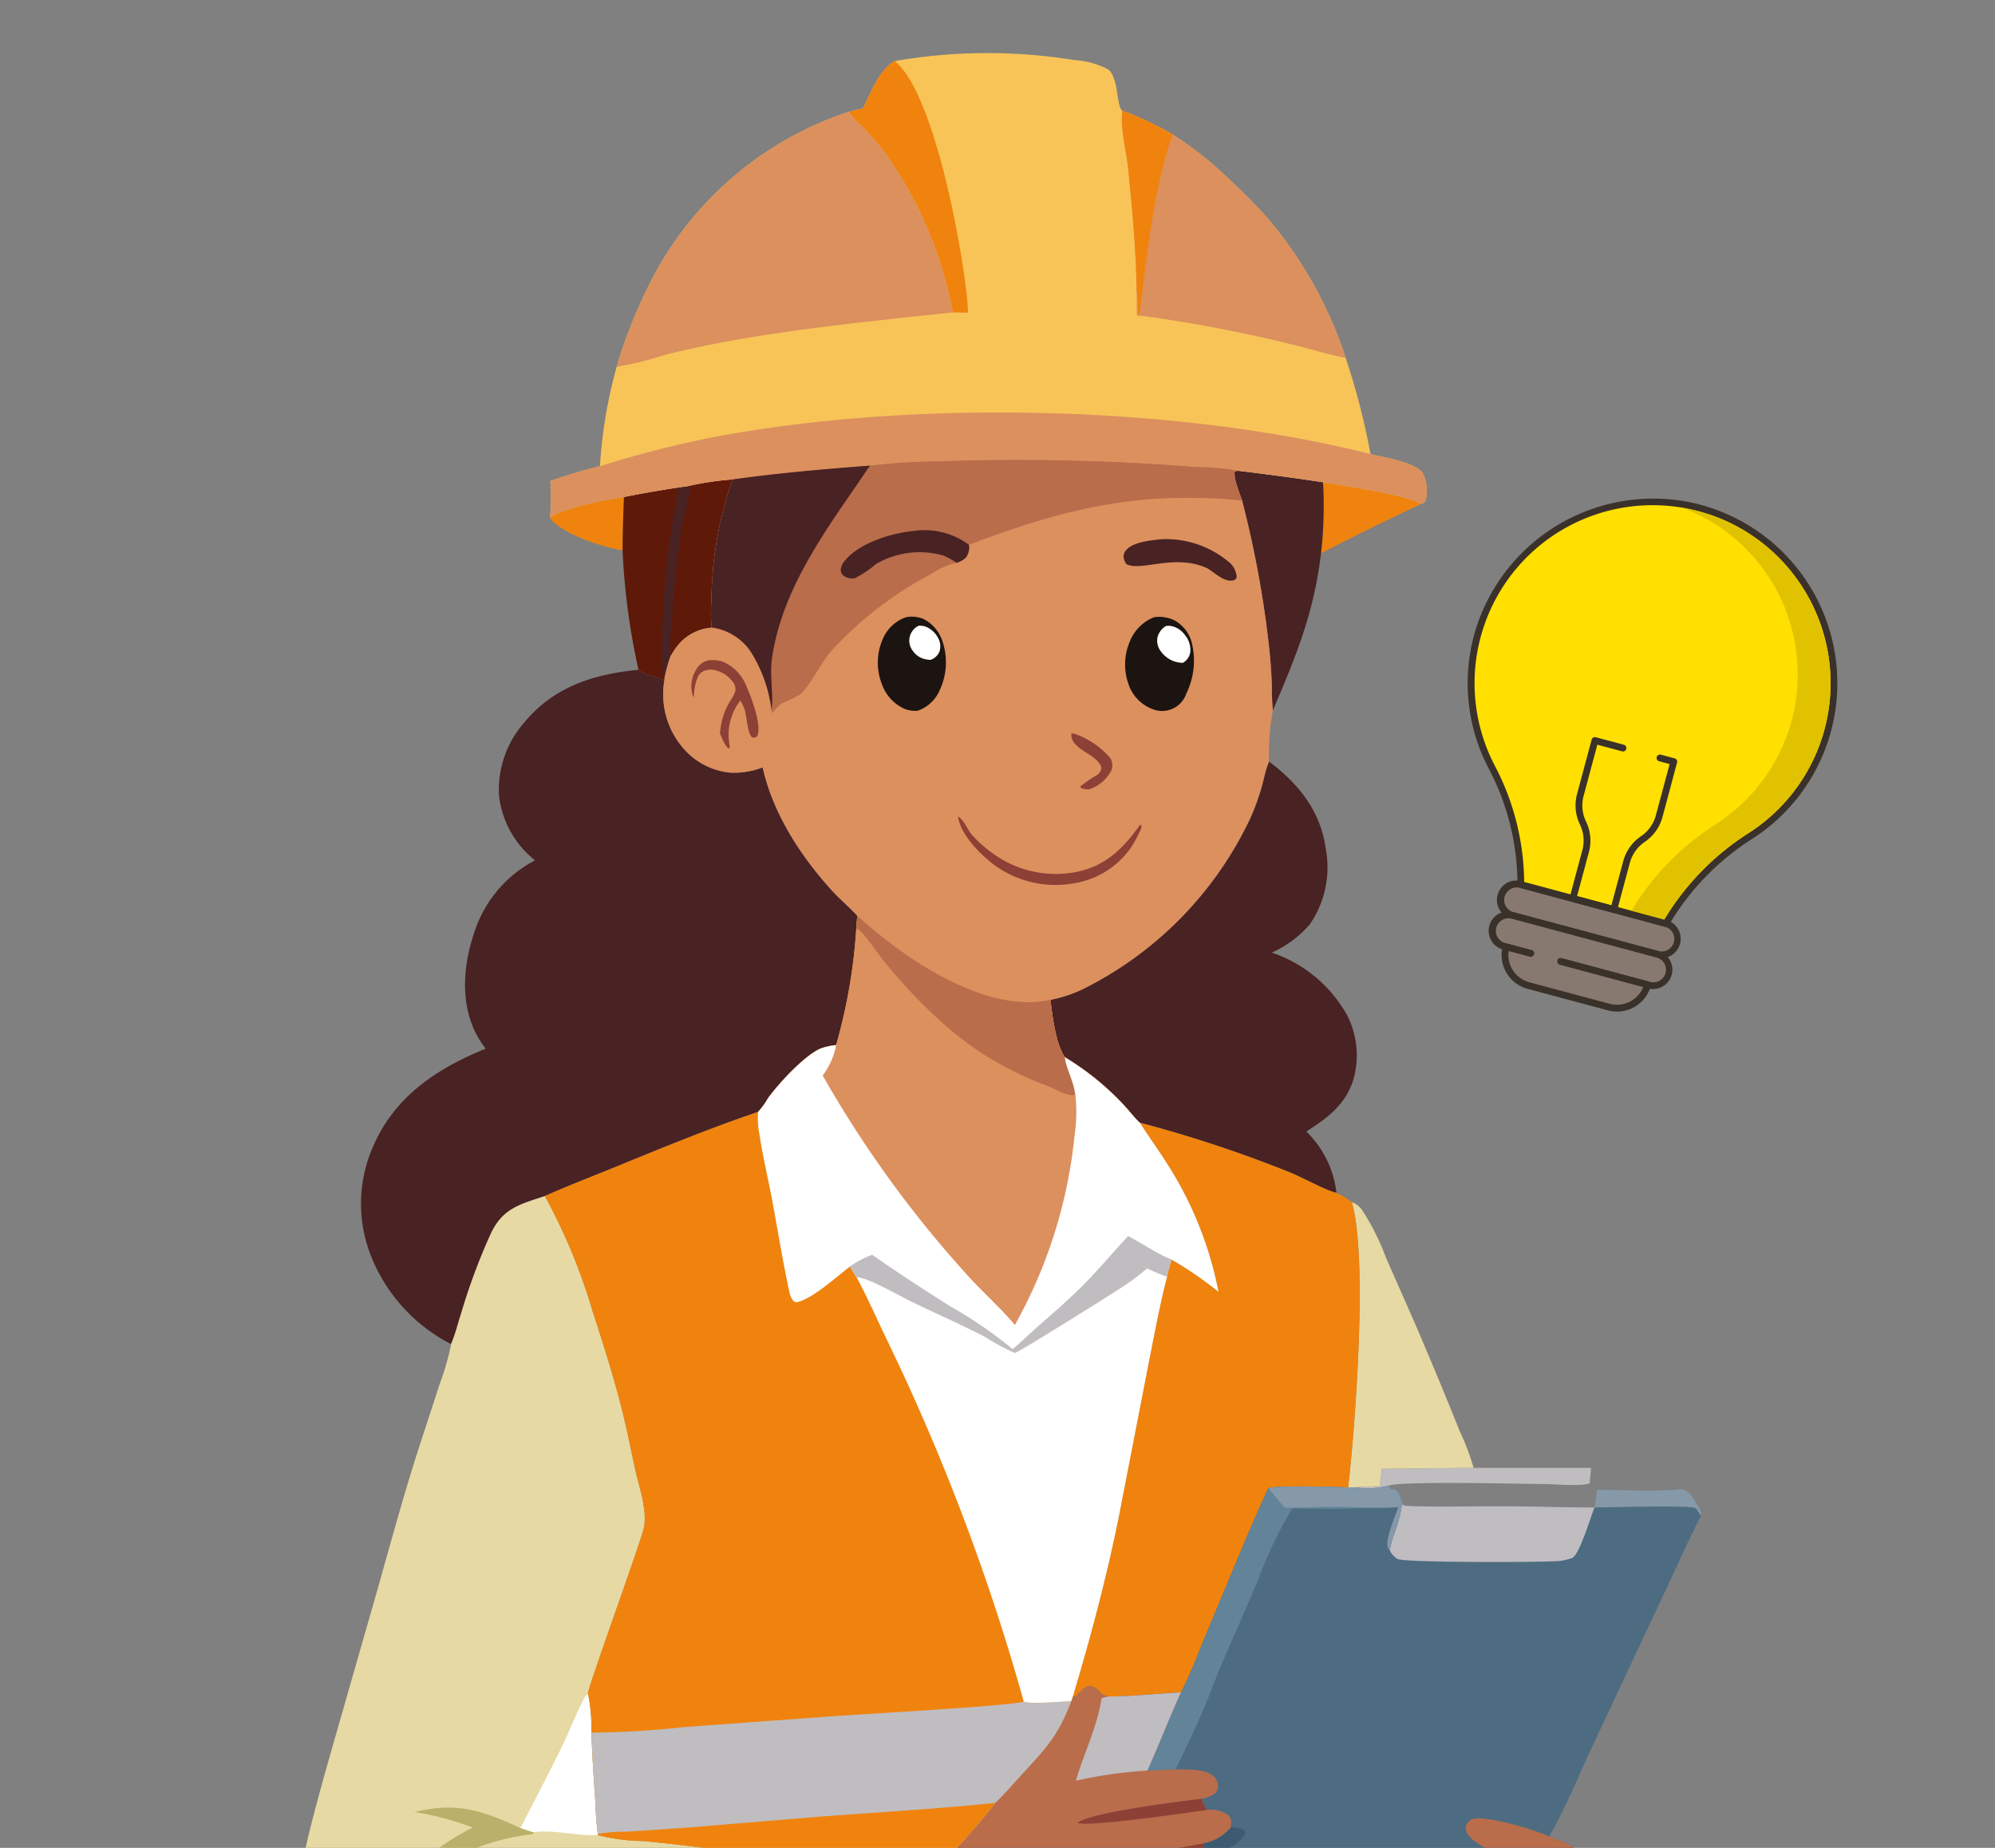 <svg xmlns="http://www.w3.org/2000/svg" xmlns:xlink="http://www.w3.org/1999/xlink" width="190" height="176" viewBox="0 0 190 176">
  <rect x="0" y="0" width="190" height="176" fill="#808080" stroke="none"/>
  <defs>
    <clipPath id="clip-path">
      <rect id="Rectángulo_423348" data-name="Rectángulo 423348" width="190" height="176" transform="translate(180 701)" fill="#fff" stroke="#707070" stroke-width="1"/>
    </clipPath>
    <linearGradient id="linear-gradient" x1="-11.317" y1="-44.93" x2="-11.368" y2="-44.599" gradientUnits="objectBoundingBox">
      <stop offset="0" stop-color="#823126"/>
      <stop offset="1" stop-color="#703c3c"/>
    </linearGradient>
  </defs>
  <g id="Grupo_1231814" data-name="Grupo 1231814" transform="translate(-181 -5509)">
    <g id="Enmascarar_grupo_1211486" data-name="Enmascarar grupo 1211486" transform="translate(1 4808)" clip-path="url(#clip-path)">
      <g id="Grupo_1231435" data-name="Grupo 1231435" transform="translate(3459.638 -2714.445)">
        <path id="Trazado_1174973" data-name="Trazado 1174973" d="M3639.448,3231.18c.711.188,1.13.977,1.488,1.6a1.436,1.436,0,0,1,.3.938.906.906,0,0,1-.2-.25,2.64,2.64,0,0,0-.225-.355.724.724,0,0,0-.184-.143c-.811-.243-8.2-.039-9.544-.038a11.332,11.332,0,0,0,.221-1.686C3633.767,3231.248,3637.079,3231.445,3639.448,3231.18Z" transform="translate(-6758.87 326.101)" fill="#8599a9"/>
        <path id="Trazado_1174974" data-name="Trazado 1174974" d="M1666.87,1367.362c1.339-.981,5.324-1.7,7.049-1.981q-.11,2.536-.134,5.075-.273-.042-.545-.095C1671.578,1370.043,1667.857,1368.813,1666.87,1367.362Z" transform="translate(-4894.133 2097.403)" fill="#f0830d"/>
        <path id="Trazado_1174975" data-name="Trazado 1174975" d="M3193.21,3191.073l11.19,0c-.048.489-.1.978-.136,1.467-.845.319-3.164.091-4.123.081-1.941-.021-14.341-.313-15.042.164a8.135,8.135,0,0,1-3.124.163,16.712,16.712,0,0,1,2.329-.1c.015-.56.1-1.119.162-1.676Z" transform="translate(-6332.503 364.181)" fill="#c0bdc1"/>
        <path id="Trazado_1174976" data-name="Trazado 1174976" d="M3117.066,1337.61c2.133.391,7.679,1.118,9.348,2.067q-4.817,2.253-9.537,4.7A40.341,40.341,0,0,0,3117.066,1337.61Z" transform="translate(-6270.702 2123.768)" fill="#f0830d"/>
        <path id="Trazado_1174977" data-name="Trazado 1174977" d="M2954.94,1318.829c-.221-.68-.862-2.132-.693-2.783l.28-.054q4.068.485,8.119,1.095a40.363,40.363,0,0,1-.189,6.771c-.679,5.678-2.359,9.749-4.587,14.956a21.776,21.776,0,0,1-.1-2.455q-.065-1.827-.269-3.644-.391-3.513-1.033-6.989T2954.94,1318.829Z" transform="translate(-6116.283 2144.291)" fill="#492223"/>
        <path id="Trazado_1174978" data-name="Trazado 1174978" d="M1809.591,1333.072a28.214,28.214,0,0,1,4.273-.642,35.9,35.9,0,0,0-2,11.628,11.925,11.925,0,0,0,.029,2.467,4.607,4.607,0,0,0-3.294,1.753c-.233.3-.427.627-.63.944a14.067,14.067,0,0,0-.572,2.077l-.028.305c-.787-.481-1.675-.441-2.459-1.049a65.4,65.4,0,0,1-1.517-11.381q.024-2.539.135-5.075,2.56-.508,5.14-.9Z" transform="translate(-5023.739 2128.685)" fill="#5f1908"/>
        <path id="Trazado_1174979" data-name="Trazado 1174979" d="M1878.63,1345.237l.927-.126c.131.1.223.11.233.29.028.536-.616,2.757-.743,3.516-.479,2.863-.754,5.72-.962,8.613a27.289,27.289,0,0,0-.153,3.732,14.09,14.09,0,0,0-.572,2.077c-.634-.9.017-9.166.195-10.709C1877.837,1350.174,1878.254,1347.68,1878.63,1345.237Z" transform="translate(-5093.705 2116.646)" fill="#492223"/>
        <path id="Trazado_1174980" data-name="Trazado 1174980" d="M1894.914,1333.072a28.214,28.214,0,0,1,4.273-.642,35.894,35.894,0,0,0-2,11.628,11.891,11.891,0,0,0,.029,2.467,4.608,4.608,0,0,0-3.295,1.753c-.233.3-.427.627-.63.944a27.29,27.29,0,0,1,.153-3.732c.208-2.893.482-5.75.962-8.613.127-.758.772-2.98.743-3.516C1895.137,1333.182,1895.045,1333.173,1894.914,1333.072Z" transform="translate(-5109.062 2128.685)" fill="#5f1908"/>
        <path id="Trazado_1174981" data-name="Trazado 1174981" d="M3168.243,2691.39a2.062,2.062,0,0,1,.967.743,22.323,22.323,0,0,1,2.3,4.592l2.584,5.85q2.284,5.291,4.427,10.641a22.751,22.751,0,0,1,1.318,3.483l-8.744.094c-.065.557-.147,1.115-.163,1.676a16.819,16.819,0,0,0-2.328.1h-.713C3168.572,2712.689,3169.785,2696.726,3168.243,2691.39Z" transform="translate(-6319.136 838.552)" fill="#e7d9a3"/>
        <path id="Trazado_1174982" data-name="Trazado 1174982" d="M1806.248,4160.015q2.776-.175,5.542-.471c1-.116,2.037-.384,3.034-.409l.115.242c.214,2.13.275,4.335.615,6.445-.933,2.336-2.076,4.587-3.042,6.913a19.152,19.152,0,0,0-4.006-.111l-5.768.024q-8.475.1-16.951.041c-2.728,0-5.469.1-8.194-.01.016-2.523-.125-5.064-.241-7.585a2.2,2.2,0,0,1,.1-.784,53.966,53.966,0,0,1,5.688-.5c4.009-.347,8.048-.71,12.025-1.33l.343.063c.1.155.194.308.3.458a2.36,2.36,0,0,0,.336,0,27.678,27.678,0,0,0,3.42-.4c.066-.031.1-.106.149-.159a2.16,2.16,0,0,1,.1-.814l.241-.092a41.77,41.77,0,0,0,6.145-.493A2.12,2.12,0,0,0,1806.248,4160.015Z" transform="translate(-4999.021 -554.856)" fill="#f0830d"/>
        <path id="Trazado_1174983" data-name="Trazado 1174983" d="M2607.96,1885.493a12.745,12.745,0,0,0,3-.98,34.683,34.683,0,0,0,16.006-16.254,21.8,21.8,0,0,0,1.129-3.107c.2-.71.341-1.474.609-2.161l.079-.2c2.907,2.214,4.944,4.763,5.429,8.473a9.523,9.523,0,0,1-1.571,7.071,10.362,10.362,0,0,1-3.6,2.661,12.907,12.907,0,0,1,7.2,6.006,8.4,8.4,0,0,1,.519,6.269c-.8,2.3-2.456,3.494-4.422,4.763a9.684,9.684,0,0,1,2.866,5.841c-.946-.187-3.42-1.561-4.563-2a121.264,121.264,0,0,0-14.156-4.678c-.557-.5-1.053-1.193-1.582-1.74a26.3,26.3,0,0,0-5.553-4.493C2608.455,1889.7,2608.159,1887.037,2607.96,1885.493Z" transform="translate(-5787.561 1625.183)" fill="#492223"/>
        <path id="Trazado_1174984" data-name="Trazado 1174984" d="M2656.591,2542.07a121.279,121.279,0,0,1,14.156,4.678c1.144.442,3.617,1.817,4.563,2a7.694,7.694,0,0,1,1.468.881c1.542,5.336.329,21.3-.349,27.179-1.052-.041-7.066-.236-7.615.1-2.062,4.488-3.9,9.112-5.825,13.663-.8,1.9-1.523,3.944-2.489,5.762-2.218.1-4.415.366-6.638.383-1.335.032-.958-.909-2.053-.96-.358-.016-.528.176-.765.408l-.6.585-.231-.037c1.683-5.621,3.226-11.407,4.382-17.159l2.862-14.733c.537-2.7,1.036-5.421,1.728-8.091a15.426,15.426,0,0,1,.429-1.634,36.087,36.087,0,0,1,4.468,3.07,34.884,34.884,0,0,0-4.869-12.165C2658.37,2544.669,2657.438,2543.4,2656.591,2542.07Z" transform="translate(-5827.671 980.31)" fill="#f0830d"/>
        <path id="Trazado_1174985" data-name="Trazado 1174985" d="M1337.969,1690.31c.784.608,1.672.568,2.459,1.049a7.822,7.822,0,0,0,1.669,6.241,6.755,6.755,0,0,0,4.615,2.5,7.714,7.714,0,0,0,3.09-.5c.969,4.389,3.641,8.494,6.649,11.785.748.818,1.617,1.526,2.355,2.342l-.085,1.191a52.089,52.089,0,0,1-1.922,11.131,6.446,6.446,0,0,0-1.5.339c-1.536.676-3.98,3.328-4.98,4.718a7.442,7.442,0,0,1-.949,1.307c-4.472,1.517-8.838,3.3-13.206,5.092-2.367.971-4.77,1.885-7.107,2.926-2.294.779-3.935,1.114-5.1,3.477a57.8,57.8,0,0,0-2.848,7.614c-.319.976-.578,2.074-.99,3.01a16.05,16.05,0,0,1-7.538-8.189,13.456,13.456,0,0,1,.1-10.592c2.05-4.788,6.059-7.455,10.734-9.352a10.178,10.178,0,0,1-.9-1.407c-1.489-2.885-1.253-6.375-.27-9.382a11.848,11.848,0,0,1,5.872-7.152,9.216,9.216,0,0,1-3.429-6.154,9.741,9.741,0,0,1,2.441-7.015C1329.95,1691.906,1333.726,1690.718,1337.969,1690.31Z" transform="translate(-4556.802 1788.931)" fill="#492223"/>
        <path id="Trazado_1174986" data-name="Trazado 1174986" d="M1200.318,2694.133c.412-.937.671-2.034.99-3.01a57.84,57.84,0,0,1,2.848-7.615c1.162-2.363,2.8-2.7,5.1-3.477a55.185,55.185,0,0,1,4.531,10.912c.99,3.043,1.979,6.149,2.769,9.251.491,1.929.876,3.893,1.3,5.839.374,1.715,1.242,4.075.788,5.78s-5.346,15.24-5.289,15.609l.018.03a16.838,16.838,0,0,1,.316,3.679q.134,3.35.392,6.692a25.4,25.4,0,0,0,.226,2.969l0,.1a18.317,18.317,0,0,0,4.365.565c3.188.323,6.37.72,9.554,1.083a34.618,34.618,0,0,1,5.2.673,34.159,34.159,0,0,0,3.8.439l-.012,1.452a50.664,50.664,0,0,1,6.1.063l.055.169c.071,2.359.284,4.7.5,7.047.106,1.129.149,2.328.361,3.438a2.126,2.126,0,0,1-.058,1.037,41.947,41.947,0,0,1-6.145.492l-.241.091a2.16,2.16,0,0,0-.1.815c-.05.053-.084.128-.15.16a27.874,27.874,0,0,1-3.42.4,2.364,2.364,0,0,1-.336,0c-.1-.151-.2-.3-.3-.459l-.343-.063c-3.976.62-8.016.984-12.025,1.33a54.157,54.157,0,0,0-5.687.5,2.206,2.206,0,0,0-.1.784c-.035-.233-.08-.464-.124-.7a15.093,15.093,0,0,0-3.253.107c-5.589.319-11.508.6-17.046-.3-2.936-.48-5.939-1.731-7.714-4.225q-.221-.317-.417-.647t-.367-.676q-.171-.346-.315-.7t-.261-.724q-.117-.367-.207-.741t-.15-.755q-.061-.38-.093-.764t-.035-.769c0-4.566,1.965-11.38,3.205-15.862l3.792-13.249c1.578-5.4,3-10.87,4.7-16.231l2.2-6.753a23.769,23.769,0,0,0,1.055-3.635C1200.306,2694.228,1200.311,2694.18,1200.318,2694.133Z" transform="translate(-4437.001 849.336)" fill="#e7d9a3"/>
        <path id="Trazado_1174987" data-name="Trazado 1174987" d="M1362.087,3830.479c4.052-.985,6.436-.163,10.1,1.519.416.135.832.286,1.252.4-.026.168-.111.176-.253.2a22.666,22.666,0,0,0-4.526,1.05,24.13,24.13,0,0,0-9.238,6.419c1.956-4.029,4.3-6.062,8.208-8.115A27.062,27.062,0,0,0,1362.087,3830.479Z" transform="translate(-4602.258 -242.442)" fill="#b9b16b"/>
        <path id="Trazado_1174988" data-name="Trazado 1174988" d="M1611.47,3629.112c1.319-2.592,2.689-5.151,3.957-7.771.714-1.474,1.3-3.015,2.048-4.471a1.222,1.222,0,0,1,.434-.526,16.833,16.833,0,0,1,.316,3.679q.133,3.351.392,6.693a25.46,25.46,0,0,0,.226,2.968l0,.1c-2.017.112-4.107-.539-6.125-.27C1612.3,3629.4,1611.886,3629.247,1611.47,3629.112Z" transform="translate(-4841.54 -39.556)" fill="#fff"/>
        <path id="Trazado_1174989" data-name="Trazado 1174989" d="M2129.294,3927.571a34.439,34.439,0,0,0,3.8.438l-.012,1.452c-.044,3.136.191,6.19.393,9.315a11.18,11.18,0,0,0,.233,2.859l.188.073-.241.091a2.152,2.152,0,0,0-.1.814c-.05.054-.084.129-.15.161a27.891,27.891,0,0,1-3.42.4,2.371,2.371,0,0,1-.336,0c-.1-.151-.2-.3-.3-.458l-.343-.063c.14-.029.276-.067.414-.1a20.63,20.63,0,0,0-.015-3.764Z" transform="translate(-5332.867 -335.02)" fill="#b9b16b"/>
        <path id="Trazado_1174990" data-name="Trazado 1174990" d="M2209.237,3963.7a50.608,50.608,0,0,1,6.1.063l.055.169c.071,2.359.284,4.7.5,7.047.105,1.128.149,2.328.361,3.438a2.131,2.131,0,0,1-.058,1.038,41.914,41.914,0,0,1-6.145.492l-.188-.073a11.2,11.2,0,0,1-.233-2.858C2209.427,3969.891,2209.192,3966.837,2209.237,3963.7Z" transform="translate(-5409.027 -369.26)" fill="#fff"/>
        <path id="Trazado_1174991" data-name="Trazado 1174991" d="M1699.715,531.26q1.06-.184,2.126-.323t2.138-.234q1.072-.1,2.146-.145t2.15-.056q1.076-.005,2.15.034t2.147.123q1.072.084,2.14.213t2.13.3a7.8,7.8,0,0,1,3.178.882c1.035.776.768,3.48,1.351,3.936a28.475,28.475,0,0,1,4.8,2.266,33.514,33.514,0,0,1,5.617,4.49,47.6,47.6,0,0,1,3.436,3.495,39.452,39.452,0,0,1,7.423,13.29,65.918,65.918,0,0,1,2.365,9.159c1.2.313,4.258.774,4.975,1.81a3.807,3.807,0,0,1,.308,2.5c-.064.234-.154.3-.367.408a.654.654,0,0,1-.091.032c-1.668-.949-7.215-1.676-9.348-2.067q-4.051-.61-8.119-1.095a20.1,20.1,0,0,0-3.83-.347,215.274,215.274,0,0,0-24.771-.55,57.473,57.473,0,0,0-6.428.41c-4.379.332-8.738.705-13.089,1.32a28.234,28.234,0,0,0-4.273.642l-.927.127q-2.58.392-5.14.9c-1.725.284-5.711,1-7.049,1.981a18.657,18.657,0,0,0,.038-3.5c1.562-.528,3.124-1.038,4.73-1.414a45.214,45.214,0,0,1,1.593-9.477,48.43,48.43,0,0,1,3.238-8.1,32.591,32.591,0,0,1,18.869-16.173l1.363-.34C1697.391,534.328,1698.253,532.036,1699.715,531.26Z" transform="translate(-4894.129 2889.999)" fill="#f8c458"/>
        <path id="Trazado_1174992" data-name="Trazado 1174992" d="M2230.328,550c.694-1.436,1.556-3.729,3.018-4.5,3.784,3.105,6.4,17.731,6.875,22.56q.074.7.1,1.4l-1.463-.014a38.016,38.016,0,0,0-6.475-15.23,31.324,31.324,0,0,0-2.066-2.417,10.317,10.317,0,0,1-1.249-1.289c-.036-.055-.07-.111-.1-.167Z" transform="translate(-5427.761 2875.762)" fill="#f0830d"/>
        <path id="Trazado_1174993" data-name="Trazado 1174993" d="M2742.382,638.914a28.479,28.479,0,0,1,4.8,2.266,33.5,33.5,0,0,1,5.617,4.49,47.515,47.515,0,0,1,3.436,3.495,39.449,39.449,0,0,1,7.422,13.29c-1.841-.357-3.68-.947-5.513-1.375a135.949,135.949,0,0,0-14.38-2.694c.008-.791-.007-1.582-.01-2.373-.067-3.827-.418-7.706-.8-11.516C2742.777,642.755,2742.191,640.645,2742.382,638.914Z" transform="translate(-5915.139 2787.077)" fill="#dc905e"/>
        <path id="Trazado_1174994" data-name="Trazado 1174994" d="M2742.382,638.914a28.479,28.479,0,0,1,4.8,2.266c-1.538,4.293-2.118,9.1-2.717,13.6-.169,1.28-.283,2.579-.508,3.849-.135-.87-.063-1.757-.2-2.616-.067-3.827-.418-7.706-.8-11.516C2742.777,642.755,2742.191,640.645,2742.382,638.914Z" transform="translate(-5915.139 2787.077)" fill="#f0830d"/>
        <path id="Trazado_1174995" data-name="Trazado 1174995" d="M1671.632,1211.527a101.6,101.6,0,0,1,10.124-2.633c19.03-3.745,44.508-3.255,63.258,1.474,1.2.313,4.258.774,4.975,1.81a3.81,3.81,0,0,1,.308,2.5c-.064.234-.154.3-.367.408a.717.717,0,0,1-.091.032c-1.669-.95-7.215-1.677-9.348-2.067q-4.051-.61-8.119-1.095a20.08,20.08,0,0,0-3.83-.347,215.235,215.235,0,0,0-24.772-.55,57.451,57.451,0,0,0-6.428.41c-4.379.332-8.738.705-13.089,1.32a28.181,28.181,0,0,0-4.273.642l-.927.127q-2.58.392-5.14.9c-1.725.284-5.71,1-7.049,1.981a18.69,18.69,0,0,0,.038-3.5C1668.463,1212.412,1670.026,1211.9,1671.632,1211.527Z" transform="translate(-4894.128 2248.322)" fill="#dc905e"/>
        <path id="Trazado_1174996" data-name="Trazado 1174996" d="M1792.46,665.4a48.433,48.433,0,0,1,3.238-8.1,32.59,32.59,0,0,1,18.869-16.173c.035.056.069.112.105.167a10.281,10.281,0,0,0,1.25,1.289,31.4,31.4,0,0,1,2.065,2.417,38.017,38.017,0,0,1,6.475,15.23c-7.11.771-14.184,1.45-21.23,2.72q-3.135.569-6.229,1.331A28.054,28.054,0,0,1,1792.46,665.4Z" transform="translate(-5013.363 2784.973)" fill="#dc905e"/>
        <path id="Trazado_1174997" data-name="Trazado 1174997" d="M1900.232,1295.835a57.426,57.426,0,0,1,6.428-.41,215.345,215.345,0,0,1,24.772.55,20.135,20.135,0,0,1,3.83.347l-.28.054c-.168.651.472,2.1.693,2.783q.888,3.422,1.53,6.9t1.033,6.989q.2,1.817.269,3.644a21.765,21.765,0,0,0,.1,2.455,23.553,23.553,0,0,0-.368,4.872l-.079.2c-.267.687-.406,1.451-.609,2.161a21.707,21.707,0,0,1-1.129,3.107,34.68,34.68,0,0,1-16.006,16.254,12.723,12.723,0,0,1-3,.98,10.535,10.535,0,0,1-1.672.219c-5.8.24-12.6-4.454-16.723-8.231-.739-.816-1.608-1.524-2.356-2.342-3.008-3.291-5.681-7.4-6.649-11.785a7.716,7.716,0,0,1-3.089.5,6.756,6.756,0,0,1-4.615-2.5,7.823,7.823,0,0,1-1.669-6.241l.028-.3a14.031,14.031,0,0,1,.572-2.077c.2-.318.4-.647.63-.944a4.608,4.608,0,0,1,3.295-1.753,11.921,11.921,0,0,1-.029-2.467,35.9,35.9,0,0,1,2-11.628C1891.494,1296.541,1895.853,1296.168,1900.232,1295.835Z" transform="translate(-5097.018 2163.96)" fill="#dc905e"/>
        <path id="Trazado_1174998" data-name="Trazado 1174998" d="M2647.446,1810.05a2.1,2.1,0,0,1,.3.028,7.988,7.988,0,0,1,3.4,2.31,1.4,1.4,0,0,1,.122,1.148,3.682,3.682,0,0,1-2.118,1.832,1.788,1.788,0,0,1-.811-.127l-.019-.17a14.5,14.5,0,0,1,1.6-1.089.866.866,0,0,0,.377-.7c-.3-.976-1.773-1.436-2.453-2.186A1.249,1.249,0,0,1,2647.446,1810.05Z" transform="translate(-5825.045 1675.255)" fill="#8d4036"/>
        <path id="Trazado_1174999" data-name="Trazado 1174999" d="M1934.607,1672.121a3.169,3.169,0,0,1,1.275.169,4.161,4.161,0,0,1,2.166,2.279c.465,1.044,1.487,3.678,1.068,4.767a.528.528,0,0,1-.484.152c-.452-.262-.559-2.116-.742-2.684a4.947,4.947,0,0,0-.4-.845,5.305,5.305,0,0,0-1.032,4.236.784.784,0,0,1-.021.355c-.415-.186-.7-1.029-.889-1.444a6.77,6.77,0,0,1,.906-2.99,4.341,4.341,0,0,0,.551-1.039,1.11,1.11,0,0,0-.172-.8,2.923,2.923,0,0,0-1.778-1.206,1.6,1.6,0,0,0-1.275.209c-.577.457-.683,1.69-.742,2.383a1.071,1.071,0,0,1-.122-.3,3.028,3.028,0,0,1,.372-2.357A1.7,1.7,0,0,1,1934.607,1672.121Z" transform="translate(-5146.615 1806.204)" fill="#8d4036"/>
        <path id="Trazado_1175000" data-name="Trazado 1175000" d="M2434.19,1966.12c.584.326.884,1.256,1.338,1.764a12.329,12.329,0,0,0,1.914,1.708,10.159,10.159,0,0,0,7.718,1.867c2.966-.493,4.7-2.192,6.38-4.549l.117.024a1.009,1.009,0,0,1-.162.63,10.212,10.212,0,0,1-.927,1.658q-.122.167-.253.329c-.087.107-.177.213-.27.316s-.187.2-.285.3-.2.194-.3.287-.207.184-.314.271-.216.173-.327.255-.224.162-.339.239-.232.151-.351.221-.239.139-.362.2-.245.126-.371.185-.252.114-.38.166-.258.1-.388.146-.262.088-.4.127-.266.075-.4.107-.27.062-.406.087-.273.047-.41.066a9.857,9.857,0,0,1-7.337-1.766C2436.317,1969.745,2434.448,1967.874,2434.19,1966.12Z" transform="translate(-5622.592 1527.09)" fill="#8d4036"/>
        <path id="Trazado_1175001" data-name="Trazado 1175001" d="M2749.434,1444.59a9.368,9.368,0,0,1,6.231,2.138,2.041,2.041,0,0,1,.793,1.5c-.085.13-.1.228-.264.274-.882.258-1.808-.709-2.522-1.131-3.128-1.448-6.357.361-7.733-.413a1.38,1.38,0,0,1-.231-.523.9.9,0,0,1,.208-.778C2746.565,1444.831,2748.465,1444.677,2749.434,1444.59Z" transform="translate(-5918.315 2022.206)" fill="#492223"/>
        <path id="Trazado_1175002" data-name="Trazado 1175002" d="M2286.162,1590.573a2.868,2.868,0,0,1,1.707.176,3.694,3.694,0,0,1,1.793,2.155,6.251,6.251,0,0,1-.282,4.624,3.548,3.548,0,0,1-2.1,1.954,3.012,3.012,0,0,1-1.138-.141,4.032,4.032,0,0,1-2.231-2.313,5.594,5.594,0,0,1,.065-4.408A3.738,3.738,0,0,1,2286.162,1590.573Z" transform="translate(-5479.527 1883.663)" fill="#1c1411"/>
        <path id="Trazado_1175003" data-name="Trazado 1175003" d="M2343.589,1607.35a2.439,2.439,0,0,1,.537.057,2.26,2.26,0,0,1,1.279,1.1,1.613,1.613,0,0,1,.131,1.328,1.413,1.413,0,0,1-.864.778q-.149-.018-.3-.04a1.926,1.926,0,0,1-1.389-.857,1.571,1.571,0,0,1,.6-2.369Z" transform="translate(-5535.709 1867.689)" fill="#fff"/>
        <path id="Trazado_1175004" data-name="Trazado 1175004" d="M2751.276,1590.916a3.315,3.315,0,0,1,1.877.277,3.4,3.4,0,0,1,1.682,2.08,7.1,7.1,0,0,1-.5,4.909,2.429,2.429,0,0,1-3.175,1.507,3.851,3.851,0,0,1-2.252-2.177,5.583,5.583,0,0,1,.039-4.268A4.11,4.11,0,0,1,2751.276,1590.916Z" transform="translate(-5920.989 1883.314)" fill="#1c1411"/>
        <path id="Trazado_1175005" data-name="Trazado 1175005" d="M2809.521,1607.58a2.973,2.973,0,0,1,.375-.01,2.132,2.132,0,0,1,1.427.9,2.172,2.172,0,0,1,.493,1.6,1.41,1.41,0,0,1-.712,1.029c-.121-.007-.243-.017-.364-.032a2.619,2.619,0,0,1-1.71-1.043,1.69,1.69,0,0,1-.349-1.3A1.709,1.709,0,0,1,2809.521,1607.58Z" transform="translate(-5978.094 1867.483)" fill="#fff"/>
        <path id="Trazado_1175006" data-name="Trazado 1175006" d="M1984.8,1295.835a57.423,57.423,0,0,1,6.428-.41,215.343,215.343,0,0,1,24.771.55,20.128,20.128,0,0,1,3.83.347l-.279.054c-.169.651.471,2.1.693,2.783-9.768-.957-16.963.767-26.02,4.217a1.608,1.608,0,0,1-.3,1.23,2.33,2.33,0,0,1-.88.489,6.946,6.946,0,0,0-2.389,1.047,35.03,35.03,0,0,0-9.59,7.4c-1,1.165-1.924,3.189-2.846,4.042a10.146,10.146,0,0,1-1.748.852,5.145,5.145,0,0,0-.961.937l-.1-.046.009-.232a13.513,13.513,0,0,0-2.008-5.587,5.368,5.368,0,0,0-3.679-2.253,11.9,11.9,0,0,1-.029-2.467,35.887,35.887,0,0,1,2-11.628C1976.058,1296.541,1980.417,1296.168,1984.8,1295.835Z" transform="translate(-5181.582 2163.96)" fill="#b96d4b"/>
        <path id="Trazado_1175007" data-name="Trazado 1175007" d="M2224.706,1431.35a7.154,7.154,0,0,0-1.227-.689,8.247,8.247,0,0,0-6.418.784,10.667,10.667,0,0,1-2.011,1.355,1.352,1.352,0,0,1-1.072-.2.7.7,0,0,1-.3-.609,1.613,1.613,0,0,1,.449-.918c1.421-1.655,4.4-2.564,6.5-2.764a7.109,7.109,0,0,1,5.257,1.32,1.607,1.607,0,0,1-.3,1.231A2.32,2.32,0,0,1,2224.706,1431.35Z" transform="translate(-5413.244 2037.705)" fill="#492223"/>
        <path id="Trazado_1175008" data-name="Trazado 1175008" d="M1971.711,1307.69c4.35-.615,8.71-.988,13.089-1.32-3.827,5.68-8.246,11.281-9.315,18.233-.275,1.785.163,3.522-.061,5.021a13.508,13.508,0,0,0-2.008-5.587,5.367,5.367,0,0,0-3.679-2.252,11.887,11.887,0,0,1-.028-2.467A35.878,35.878,0,0,1,1971.711,1307.69Z" transform="translate(-5181.586 2153.425)" fill="#492223"/>
        <path id="Trazado_1175009" data-name="Trazado 1175009" d="M2377.04,3224.84l.274.355.182-.011-.034-.078a.892.892,0,0,1,.612.563c.112.3.211.608.3.915l.027.06.119,0-.009.089c2.938.154,5.929.047,8.874.05,3.1,0,6.188.108,9.279.122,1.341,0,8.735-.206,9.544.038a.732.732,0,0,1,.184.143,2.568,2.568,0,0,1,.225.355.9.9,0,0,0,.2.25c-1.146,2.183-2.123,4.449-3.181,6.674l-7.139,15.205c-1.343,2.878-2.57,5.935-4.146,8.688,1.013.379,2.415.7,2.93,1.744a1.321,1.321,0,0,1,.083,1.011,1.7,1.7,0,0,1-.916.968,2.094,2.094,0,0,1-.928.049l-.131.636a1.344,1.344,0,0,1,.919.684,1.171,1.171,0,0,1-.111.979,3.647,3.647,0,0,1-2.259,1.737,5.873,5.873,0,0,1-.944.216,4.87,4.87,0,0,0,1.064.859c0,.706.022,1.419-.035,2.123a13.29,13.29,0,0,1-1.731.533l-.1.256a3.084,3.084,0,0,1-.022,2.425,1.541,1.541,0,0,1-1.1.684,7.621,7.621,0,0,1-3.617-.727l-.606,1.341c-.846,1.89-1.735,3.761-2.553,5.665-.845,1.967-1.692,4.566-2.916,6.292a41.729,41.729,0,0,1-5.969.13l-11.25-.03c-1.471.092-3.011,0-4.489,0H2348.6l-6.554.031a19.057,19.057,0,0,1-4.11-.106c.965-2.326,2.109-4.576,3.042-6.914-.34-2.109-.4-4.314-.615-6.444l-.115-.242c-1,.024-2.039.292-3.035.408q-2.766.3-5.542.471c-.212-1.11-.255-2.309-.361-3.438-.22-2.349-.433-4.688-.5-7.047a1.191,1.191,0,0,0,.936.424c1.323-.069,6.827-6.53,7.85-7.93.907-.862,1.736-1.849,2.585-2.77,2.291-2.483,3.444-3.7,4.652-6.928l.153-.444.231.036.6-.584c.238-.232.407-.425.765-.408,1.094.051.718.992,2.053.96,2.222-.017,4.419-.28,6.638-.382.966-1.817,1.688-3.863,2.489-5.762,1.921-4.551,3.763-9.176,5.826-13.663.549-.335,6.563-.14,7.615-.1h.713A8.151,8.151,0,0,0,2377.04,3224.84Z" transform="translate(-5524.444 332.12)" fill="#4e6c81"/>
        <path id="Trazado_1175010" data-name="Trazado 1175010" d="M2894.909,3867.823a2.007,2.007,0,0,1,1.266.216c.128.095.1.21.128.355a4.125,4.125,0,0,1-2.363,1.7,4.461,4.461,0,0,1-.828.278l-.969.073q.112-.568.208-1.139A4.546,4.546,0,0,0,2894.909,3867.823Z" transform="translate(-6057.351 -278.287)" fill="#3d5b70"/>
        <path id="Trazado_1175011" data-name="Trazado 1175011" d="M3281.87,4072.55c.771.259,1.534.508,2.326.7a1.154,1.154,0,0,1-.44.416c-.266.12-.392.147-.526.424-.029.06-.046.126-.07.188a2.132,2.132,0,0,0,1.206,1.538,10.912,10.912,0,0,0,3.449,1.4l-.606,1.341a10.037,10.037,0,0,1-3.517-2.338,1.9,1.9,0,0,1-.632-1.676c-.336-.379-.963-.49-1.4-.749a.654.654,0,0,1-.349-.5A1.653,1.653,0,0,1,3281.87,4072.55Z" transform="translate(-6426.81 -472.656)" fill="#3d5b70"/>
        <path id="Trazado_1175012" data-name="Trazado 1175012" d="M2832.182,3957.831l.2.052c.547.137,1.538.045,1.894.52a.712.712,0,0,1-.286.6,17.241,17.241,0,0,1-5.481,2.261,1.4,1.4,0,0,0,.188-.948,1.033,1.033,0,0,0-.67-.681l-.212-.3A10.2,10.2,0,0,0,2832.182,3957.831Z" transform="translate(-5996.281 -363.747)" fill="#3d5b70"/>
        <path id="Trazado_1175013" data-name="Trazado 1175013" d="M2663.25,4031a1.722,1.722,0,0,1,.921.451.622.622,0,0,1,.014.6c-.494,1.148-8.442,3.785-10.037,4.445l.814-1.923C2657.578,4033.275,2660.787,4032.394,2663.25,4031Z" transform="translate(-5831.41 -433.211)" fill="#3d5b70"/>
        <path id="Trazado_1175014" data-name="Trazado 1175014" d="M3398.115,3855.885c-.094-.017-.189-.032-.281-.053-1.858-.427-7.842-2.46-8.706-4.035a.91.91,0,0,1-.088-.752,1.074,1.074,0,0,1,.528-.581c1.149-.483,6.183,1.023,7.376,1.648,1.014.379,2.415.7,2.931,1.744a1.322,1.322,0,0,1,.083,1.011,1.7,1.7,0,0,1-.916.968A2.088,2.088,0,0,1,3398.115,3855.885Z" transform="translate(-6529.039 -261.73)" fill="#b96d4b"/>
        <path id="Trazado_1175015" data-name="Trazado 1175015" d="M3302.73,3939.617a15.836,15.836,0,0,1-4.927-1.838,1.552,1.552,0,0,1-.812-.99.9.9,0,0,1,.356-.634c1.744-1.45,10.746,1.223,13.174,1.392l.118.006a1.342,1.342,0,0,1,.919.684,1.175,1.175,0,0,1-.11.979,3.65,3.65,0,0,1-2.26,1.737,5.892,5.892,0,0,1-.943.216c-.84.185-4.49-.632-5.628-.789Z" transform="translate(-6441.693 -342.762)" fill="#b96d4b"/>
        <path id="Trazado_1175016" data-name="Trazado 1175016" d="M3408.185,4012.56c1.167.306,5.859.881,6.458,1.335a5.753,5.753,0,0,1-.944.216c-.84.185-4.49-.632-5.628-.789Z" transform="translate(-6547.148 -415.704)" fill="url(#linear-gradient)"/>
        <path id="Trazado_1175017" data-name="Trazado 1175017" d="M2478.059,4138.871l-.189.628a8.461,8.461,0,0,0,2.862-.389c-1.568,3.493-3.133,6.979-4.631,10.5a36.535,36.535,0,0,0-1.661,3.871c2.572-.007,21-.2,21.354.093-1.471.092-3.011,0-4.489,0h-9.067l-6.554.03a19.1,19.1,0,0,1-4.11-.106c.966-2.327,2.109-4.576,3.042-6.914-.341-2.11-.4-4.313-.615-6.445a.3.3,0,0,1,.021-.068.525.525,0,0,1,.115-.169C2474.291,4139.778,2477.481,4139.093,2478.059,4138.871Z" transform="translate(-5658.081 -535.618)" fill="#638399"/>
        <path id="Trazado_1175018" data-name="Trazado 1175018" d="M2523.557,4138.871l-.189.628c-1.269,2.276-2.059,4.781-3.254,7.084-.34-2.11-.4-4.313-.615-6.445a.319.319,0,0,1,.021-.068.52.52,0,0,1,.115-.169C2519.788,4139.778,2522.979,4139.093,2523.557,4138.871Z" transform="translate(-5703.579 -535.618)" fill="#fff"/>
        <path id="Trazado_1175019" data-name="Trazado 1175019" d="M3266.782,4021.91a3.9,3.9,0,0,1-.771-.449,1.691,1.691,0,0,1-.59-1.2.857.857,0,0,1,.33-.656c1.02-.833,5.443-.116,6.894.03,1.138.157,4.789.974,5.628.789a4.884,4.884,0,0,0,1.064.859c0,.706.021,1.419-.035,2.122a13.11,13.11,0,0,1-1.732.533l-.1.255a3.082,3.082,0,0,1-.022,2.426,1.541,1.541,0,0,1-1.1.684,7.606,7.606,0,0,1-3.617-.728,10.9,10.9,0,0,1-3.449-1.4,2.131,2.131,0,0,1-1.206-1.537,1.9,1.9,0,0,1,.07-.189c.135-.276.26-.305.526-.424a1.161,1.161,0,0,0,.44-.416C3268.317,4022.418,3267.553,4022.169,3266.782,4021.91Z" transform="translate(-6411.722 -422.016)" fill="#b96d4b"/>
        <path id="Trazado_1175020" data-name="Trazado 1175020" d="M3318.823,4086.32c1.569.271,3.136.567,4.711.8a19.036,19.036,0,0,1,3.751.529l-.1.255a3.08,3.08,0,0,1-.023,2.425,1.536,1.536,0,0,1-1.1.684,7.606,7.606,0,0,1-3.617-.727,10.915,10.915,0,0,1-3.449-1.4,2.13,2.13,0,0,1-1.206-1.537c.023-.063.041-.128.07-.189.135-.276.26-.3.526-.423A1.161,1.161,0,0,0,3318.823,4086.32Z" transform="translate(-6461.437 -485.729)" fill="#b96d4b"/>
        <path id="Trazado_1175021" data-name="Trazado 1175021" d="M3329.994,4086.32c1.569.271,3.136.567,4.711.8a19.033,19.033,0,0,1,3.751.529l-.1.255c-.076.157-.019.07-.207.233-1.875.218-6.559-.931-8.593-1.4A1.151,1.151,0,0,0,3329.994,4086.32Z" transform="translate(-6472.608 -485.729)" fill="#8d4036"/>
        <path id="Trazado_1175022" data-name="Trazado 1175022" d="M3247.292,3259.29l.028.06.119,0-.009.09c2.938.154,5.929.046,8.873.05,3.095,0,6.188.109,9.28.123-.377.914-1.417,4.478-2.118,4.8a4.865,4.865,0,0,1-1.648.319c-1.616.1-14.121.149-14.985-.211a1.985,1.985,0,0,1-.749-.835c.214-1.287.869-2.5,1.061-3.8A2.556,2.556,0,0,1,3247.292,3259.29Z" transform="translate(-6393.365 299.415)" fill="#c0bdc1"/>
        <path id="Trazado_1175023" data-name="Trazado 1175023" d="M2813.243,3224.84l.274.355.182-.011-.034-.078a.891.891,0,0,1,.612.563c.113.3.211.608.3.915a2.554,2.554,0,0,0-.148.6c-.192,1.3-.847,2.514-1.061,3.8a1.288,1.288,0,0,1-.179-.281c-.288-.707.74-3.052,1.011-3.834-1.083.083-2.183.053-3.269.06-2.243.219-4.593.086-6.849.079a38.5,38.5,0,0,0-3.294,6.925c-1.277,2.99-2.622,5.957-3.869,8.959a86.894,86.894,0,0,1-3.969,8.956q-1.333.079-2.667.119c1.11-2.455,2.074-4.984,3.2-7.44.967-1.817,1.688-3.863,2.489-5.762,1.922-4.551,3.764-9.176,5.825-13.663.55-.335,6.563-.14,7.615-.1h.713A8.147,8.147,0,0,0,2813.243,3224.84Z" transform="translate(-5960.649 332.12)" fill="#638399"/>
        <path id="Trazado_1175024" data-name="Trazado 1175024" d="M3028.992,3224.84l.273.355.182-.011-.034-.078a.89.89,0,0,1,.613.563c.113.3.211.608.3.915a2.554,2.554,0,0,0-.148.6c-.192,1.3-.846,2.514-1.061,3.8a1.259,1.259,0,0,1-.179-.281c-.288-.707.74-3.052,1.01-3.834-1.083.083-2.183.053-3.269.06-2.467-.162-5.049-.038-7.525.015-.571-.578-1.037-1.258-1.613-1.841.55-.335,6.563-.14,7.615-.1h.713A8.143,8.143,0,0,0,3028.992,3224.84Z" transform="translate(-6176.396 332.12)" fill="#8599a9"/>
        <path id="Trazado_1175025" data-name="Trazado 1175025" d="M2346.987,3603.065l.231.036.6-.584c.238-.232.406-.424.765-.408,1.094.051.718.991,2.053.96,2.223-.017,4.42-.28,6.637-.383-1.121,2.457-2.085,4.986-3.2,7.441q1.335-.04,2.667-.12c1.1.031,2.9-.1,3.719.724a1.23,1.23,0,0,1,.346.976.771.771,0,0,1-.3.6,2.885,2.885,0,0,1-1.257.5,3.23,3.23,0,0,0,.521,1.066,2.812,2.812,0,0,1,2.021.5,1.024,1.024,0,0,1,.257.922,2.038,2.038,0,0,1-.05.275,4.546,4.546,0,0,1-2.557,1.486q-.1.571-.209,1.139l.969-.073a.942.942,0,0,1,.521.521,1.348,1.348,0,0,1-.078,1.047,2.334,2.334,0,0,1-.3.427,10.211,10.211,0,0,1-4.367,1.5l.212.3a1.033,1.033,0,0,1,.67.68,1.4,1.4,0,0,1-.188.948l-.388.276c-2.463,1.394-5.672,2.274-8.288,3.573-1.242.515-2.37,1.293-3.576,1.891-.577.223-3.768.908-3.922,1.03a.539.539,0,0,0-.115.168.317.317,0,0,0-.022.069l-.115-.242c-1,.024-2.038.292-3.034.408q-2.766.3-5.542.471c-.212-1.11-.255-2.309-.361-3.437-.22-2.349-.433-4.688-.5-7.047a1.188,1.188,0,0,0,.935.423c1.324-.068,6.828-6.529,7.85-7.93.907-.862,1.736-1.849,2.586-2.77,2.291-2.484,3.444-3.7,4.652-6.929Z" transform="translate(-5524.448 -26.041)" fill="#b96d4b"/>
        <path id="Trazado_1175026" data-name="Trazado 1175026" d="M2663.09,3989.477c1.5-.8,6.455-1.6,8.343-1.939l.212.3A33.337,33.337,0,0,1,2663.09,3989.477Z" transform="translate(-5839.898 -391.949)" fill="#8d4036"/>
        <path id="Trazado_1175027" data-name="Trazado 1175027" d="M2673,3898.516a43.188,43.188,0,0,1-4.427.685c-2,.311-4.02.745-6.027.981a3.878,3.878,0,0,1-1.174.01l-.064-.123c.846-.825,9.859-2.283,11.9-2.691Q2673.109,3897.949,2673,3898.516Z" transform="translate(-5838.205 -306.357)" fill="#8d4036"/>
        <path id="Trazado_1175028" data-name="Trazado 1175028" d="M2671.162,3814.492c-1.6.217-11.394,1.673-12.356,1.228,1.372-1.027,9.7-2.021,11.835-2.293A3.245,3.245,0,0,0,2671.162,3814.492Z" transform="translate(-5835.832 -226.657)" fill="#8d4036"/>
        <path id="Trazado_1175029" data-name="Trazado 1175029" d="M2659.251,3613.912c2.223-.017,4.42-.28,6.638-.382-1.121,2.457-2.085,4.985-3.195,7.44a40.954,40.954,0,0,0-6.807.974c.775-2.672,2.013-5.069,2.449-7.847A2.033,2.033,0,0,1,2659.251,3613.912Z" transform="translate(-5833.06 -36.884)" fill="#c0bdc1"/>
        <path id="Trazado_1175030" data-name="Trazado 1175030" d="M1687.06,2152.77c4.126,3.777,10.922,8.471,16.723,8.232a10.623,10.623,0,0,0,1.672-.219c.2,1.545.495,4.2,1.385,5.47a26.287,26.287,0,0,1,5.553,4.493c.528.547,1.025,1.245,1.582,1.741.847,1.328,1.779,2.6,2.618,3.932a34.878,34.878,0,0,1,4.869,12.165,36.029,36.029,0,0,0-4.468-3.069,15.516,15.516,0,0,0-.429,1.634c-.691,2.67-1.191,5.387-1.728,8.091l-2.862,14.732c-1.156,5.752-2.7,11.538-4.382,17.159l-.153.444c-1.208,3.233-2.361,4.445-4.652,6.929-.849.92-1.678,1.907-2.585,2.77-1.023,1.4-6.526,7.861-7.85,7.93a1.189,1.189,0,0,1-.936-.424l-.055-.169a50.661,50.661,0,0,0-6.1-.063l.012-1.451a34.272,34.272,0,0,1-3.8-.439,34.681,34.681,0,0,0-5.2-.674c-3.183-.363-6.366-.76-9.553-1.083a18.283,18.283,0,0,1-4.365-.565l0-.1a25.46,25.46,0,0,1-.226-2.969q-.259-3.342-.392-6.693a16.864,16.864,0,0,0-.316-3.679l-.018-.03c-.056-.37,4.839-13.917,5.29-15.609s-.414-4.065-.788-5.781c-.424-1.945-.81-3.909-1.3-5.838-.79-3.1-1.779-6.209-2.77-9.251a55.116,55.116,0,0,0-4.531-10.912c2.337-1.042,4.74-1.955,7.107-2.926,4.368-1.793,8.734-3.575,13.206-5.092a7.428,7.428,0,0,0,.949-1.306c1-1.39,3.444-4.042,4.98-4.718a6.443,6.443,0,0,1,1.5-.339,52.109,52.109,0,0,0,1.922-11.132Z" transform="translate(-4885.055 1349.893)" fill="#f0830d"/>
        <path id="Trazado_1175031" data-name="Trazado 1175031" d="M1786.032,3629.82c.466.281,3.772,0,4.528-.045-1.208,3.232-2.361,4.446-4.652,6.93-.849.92-1.678,1.907-2.585,2.769-1.023,1.4-6.526,7.862-7.85,7.93a1.188,1.188,0,0,1-.935-.423l-.055-.169a50.611,50.611,0,0,0-6.1-.062l.012-1.452a34.1,34.1,0,0,1-3.8-.438,34.554,34.554,0,0,0-5.2-.674c-3.183-.362-6.366-.76-9.553-1.083a18.32,18.32,0,0,1-4.365-.564l0-.1a25.468,25.468,0,0,1-.226-2.968q-.259-3.344-.392-6.693a84.636,84.636,0,0,0,8.756-.523l14.422-1.052C1769.961,3631.06,1785.127,3630.216,1786.032,3629.82Z" transform="translate(-4968.175 -52.306)" fill="#c0bdc1"/>
        <path id="Trazado_1175032" data-name="Trazado 1175032" d="M1757.07,3824.229a13.641,13.641,0,0,1,2.654-.216c1.981-.127,3.965-.248,5.944-.4l12.589-1.041c5.559-.41,11.108-.741,16.656-1.3-1.023,1.4-6.526,7.861-7.85,7.93a1.193,1.193,0,0,1-.936-.424l-.055-.169a50.514,50.514,0,0,0-6.1-.062l.012-1.452a34.081,34.081,0,0,1-3.795-.439,34.634,34.634,0,0,0-5.2-.673c-3.183-.362-6.366-.76-9.553-1.083a18.3,18.3,0,0,1-4.365-.564Z" transform="translate(-4979.766 -234.101)" fill="#f0830d"/>
        <path id="Trazado_1175033" data-name="Trazado 1175033" d="M2243.44,2816.609l.1,0c1.074.068,3.913,1.717,5.1,2.3,2.323,1.14,4.721,2.167,7.013,3.361a22.927,22.927,0,0,0,2.852,1.543c.364-.042,9.5-5.776,10.521-6.463a25.145,25.145,0,0,0,2.09-1.594,18.083,18.083,0,0,0,1.9.8c-.691,2.671-1.19,5.387-1.728,8.091l-2.862,14.733c-1.155,5.752-2.7,11.538-4.382,17.159l-.154.444c-.756.046-4.062.325-4.528.044q-1.237-4.429-2.67-8.8t-3.059-8.673q-1.626-4.3-3.442-8.528t-3.819-8.366C2245.4,2820.643,2244.5,2818.587,2243.44,2816.609Z" transform="translate(-5441.502 720.482)" fill="#fff"/>
        <path id="Trazado_1175034" data-name="Trazado 1175034" d="M2067.3,2152.77c4.126,3.777,10.922,8.471,16.723,8.232a10.622,10.622,0,0,0,1.672-.219c.2,1.545.494,4.2,1.385,5.47a26.279,26.279,0,0,1,5.554,4.493c.528.547,1.025,1.245,1.582,1.741.847,1.328,1.779,2.6,2.618,3.932a34.89,34.89,0,0,1,4.87,12.165,36.042,36.042,0,0,0-4.468-3.069,15.606,15.606,0,0,0-.429,1.634,18.184,18.184,0,0,1-1.9-.8,25.208,25.208,0,0,1-2.09,1.595c-1.023.686-10.157,6.42-10.522,6.462a23.011,23.011,0,0,1-2.851-1.543c-2.292-1.194-4.691-2.22-7.013-3.361-1.187-.582-4.024-2.231-5.1-2.3l-.1,0-.617-1.025c-1.274.967-3.611,3.127-5.113,3.41-.163-.054-.208-.043-.322-.184a1.994,1.994,0,0,1-.339-.815c-.633-2.9-1.1-5.853-1.644-8.768-.4-2.1-.9-4.195-1.219-6.313a7.91,7.91,0,0,1-.119-2.047,7.385,7.385,0,0,0,.949-1.306c1-1.39,3.444-4.042,4.98-4.718a6.437,6.437,0,0,1,1.5-.339,52.109,52.109,0,0,0,1.922-11.132Z" transform="translate(-5265.296 1349.893)" fill="#dc905e"/>
        <path id="Trazado_1175035" data-name="Trazado 1175035" d="M2243.17,2152.77c4.126,3.777,10.922,8.471,16.723,8.232a10.622,10.622,0,0,0,1.672-.219c.2,1.545.494,4.2,1.385,5.47.08.972.814,2.2.977,3.5l-.06.093c-.61.177-1.965-.639-2.58-.863a31.123,31.123,0,0,1-8.9-5.055,49.265,49.265,0,0,1-6.9-7.116c-.449-.56-1.842-2.642-2.4-2.853Z" transform="translate(-5441.165 1349.893)" fill="#b96d4b"/>
        <path id="Trazado_1175036" data-name="Trazado 1175036" d="M2065.289,2396.07a7.038,7.038,0,0,1-1.284,2.9,106.591,106.591,0,0,0,13.542,18.753c1.524,1.724,3.279,3.254,4.766,5a46.409,46.409,0,0,0,5.688-18.115,14.8,14.8,0,0,0,.063-3.837.3.3,0,0,0-.012-.037c-.162-1.3-.9-2.531-.977-3.5a26.285,26.285,0,0,1,5.553,4.493c.528.547,1.024,1.245,1.582,1.741.847,1.327,1.779,2.6,2.618,3.932a34.889,34.889,0,0,1,4.87,12.165,36.066,36.066,0,0,0-4.468-3.069,15.539,15.539,0,0,0-.428,1.634,17.933,17.933,0,0,1-1.9-.8,25.3,25.3,0,0,1-2.09,1.594c-1.023.686-10.158,6.42-10.522,6.463a22.983,22.983,0,0,1-2.852-1.543c-2.292-1.194-4.69-2.22-7.013-3.361-1.187-.582-4.025-2.231-5.1-2.3l-.1,0-.618-1.025c-1.274.967-3.61,3.127-5.113,3.41-.163-.054-.208-.043-.322-.184a1.994,1.994,0,0,1-.339-.815c-.633-2.9-1.1-5.853-1.644-8.768-.4-2.1-.9-4.195-1.219-6.313a7.9,7.9,0,0,1-.119-2.047,7.412,7.412,0,0,0,.949-1.306c1-1.39,3.444-4.042,4.98-4.718A6.414,6.414,0,0,1,2065.289,2396.07Z" transform="translate(-5265.292 1118.915)" fill="#fff"/>
        <path id="Trazado_1175037" data-name="Trazado 1175037" d="M2257.728,2755.26c1.358.685,2.739,1.689,4.14,2.23a15.677,15.677,0,0,0-.428,1.634,18.154,18.154,0,0,1-1.9-.8,25.46,25.46,0,0,1-2.09,1.595c-1.024.686-10.158,6.42-10.522,6.462a23.018,23.018,0,0,1-2.852-1.543c-2.292-1.194-4.69-2.22-7.013-3.361-1.186-.583-4.025-2.231-5.1-2.3-.032,0-.065,0-.1,0l-.618-1.026a8.775,8.775,0,0,1,2.118-1.106c2.423,1.7,4.885,3.3,7.39,4.88a41.475,41.475,0,0,1,5.981,4.1c.79-.647,1.52-1.377,2.287-2.053,1.613-1.421,3.254-2.826,4.75-4.371C2255.136,2758.189,2256.4,2756.694,2257.728,2755.26Z" transform="translate(-5429.928 777.917)" fill="#c0bdc1"/>
      </g>
    </g>
    <g id="bombillas" transform="matrix(0.966, 0.259, -0.259, 0.966, 292.333, 5527.944)">
      <path id="Trazado_1175688" data-name="Trazado 1175688" d="M114.9,197.322h-9.723a1.523,1.523,0,1,0,0,3.045h14.291a1.523,1.523,0,1,0,0-3.045H114.9Z" transform="translate(-55.897 -142.927)" fill="#87796f"/>
      <path id="Trazado_1175689" data-name="Trazado 1175689" d="M118.288,199.515H104a1.847,1.847,0,1,1,0-3.693h14.291a1.847,1.847,0,0,1,0,3.693ZM104,196.47a1.2,1.2,0,0,0,0,2.4h14.291a1.2,1.2,0,1,0,0-2.4Z" transform="translate(-54.72 -141.75)" fill="#3a312a"/>
      <path id="Trazado_1175690" data-name="Trazado 1175690" d="M98.342,33.806A17.276,17.276,0,1,0,68.427,45.579a23.908,23.908,0,0,1,5.479,9.965l.007.025,0,0h14.3l.057-.206a24.515,24.515,0,0,1,5.572-9.942,17.2,17.2,0,0,0,4.494-11.619Z" transform="translate(-24.644 -1.177)" fill="#ffe000"/>
      <path id="Trazado_1175691" data-name="Trazado 1175691" d="M87.043,54.719h-14.3a.324.324,0,0,1-.2-.071.34.34,0,0,1-.114-.17l-.007-.025a23.677,23.677,0,0,0-5.4-9.831A17.493,17.493,0,0,1,62.3,32.006,17.7,17.7,0,0,1,78.939,15.054,17.6,17.6,0,0,1,92.911,44.466a24.343,24.343,0,0,0-5.5,9.81l-.057.206a.324.324,0,0,1-.312.238Zm-14.06-.648H86.8A25,25,0,0,1,92.433,44.03a16.953,16.953,0,1,0-24.945.151A24.291,24.291,0,0,1,72.983,54.072Z" transform="translate(-23.468)" fill="#3a312a"/>
      <path id="Trazado_1175692" data-name="Trazado 1175692" d="M110.729,214.469h8.735a1.523,1.523,0,1,0,0-3.045H105.174a1.523,1.523,0,0,0,0,3.045h5.555Z" transform="translate(-55.897 -153.983)" fill="#87796f"/>
      <path id="Trazado_1175693" data-name="Trazado 1175693" d="M118.288,213.617h-8.736a.324.324,0,1,1,0-.648h8.736a1.2,1.2,0,0,0,0-2.4H104a1.2,1.2,0,1,0,0,2.4h2.6a.324.324,0,1,1,0,.648H104a1.847,1.847,0,1,1,0-3.693h14.291a1.847,1.847,0,0,1,0,3.693Z" transform="translate(-54.72 -152.807)" fill="#3a312a"/>
      <path id="Trazado_1175694" data-name="Trazado 1175694" d="M113.918,225.526h-2.432a3.011,3.011,0,0,0,3.011,3.011h7.93a3.011,3.011,0,0,0,3.011-3.011h-11.52Z" transform="translate(-62.04 -165.04)" fill="#87796f"/>
      <path id="Trazado_1175695" data-name="Trazado 1175695" d="M121.251,227.685h-7.93a3.339,3.339,0,0,1-3.335-3.335.324.324,0,0,1,.324-.324h2.432a.324.324,0,1,1,0,.648h-2.089a2.691,2.691,0,0,0,2.668,2.363h7.93a2.691,2.691,0,0,0,2.668-2.363H115.7a.324.324,0,1,1,0-.648h8.566a.324.324,0,0,1,.324.324A3.339,3.339,0,0,1,121.251,227.685Z" transform="translate(-60.863 -163.864)" fill="#3a312a"/>
      <path id="Trazado_1175696" data-name="Trazado 1175696" d="M130.517,141.75h-4.031a.324.324,0,0,1-.324-.324v-4.681a3.507,3.507,0,0,0-.857-2.3,4.155,4.155,0,0,1-1.015-2.721v-5.374a.324.324,0,0,1,.324-.324h2.767a.324.324,0,0,1,0,.648h-2.443v5.05a3.507,3.507,0,0,0,.857,2.3,4.155,4.155,0,0,1,1.015,2.721V141.1h3.383v-4.357a4.155,4.155,0,0,1,1.015-2.721,3.506,3.506,0,0,0,.857-2.3v-5.05h-1.035a.324.324,0,1,1,0-.648h1.359a.324.324,0,0,1,.324.324v5.374a4.155,4.155,0,0,1-1.015,2.721,3.507,3.507,0,0,0-.856,2.3v4.681A.324.324,0,0,1,130.517,141.75Z" transform="translate(-72.079 -87.03)" fill="#3a312a"/>
      <path id="Trazado_1175697" data-name="Trazado 1175697" d="M149.63,22.679a16.827,16.827,0,0,0-12.583-4.628c-.231.013-.46.028-.687.052A16.951,16.951,0,0,1,147.268,46.38a25.031,25.031,0,0,0-5.636,10.042h3.239a25.032,25.032,0,0,1,5.636-10.042,16.948,16.948,0,0,0-.877-23.7Z" transform="translate(-81.542 -2.35)" fill="#e1c200"/>
    </g>
  </g>
</svg>
